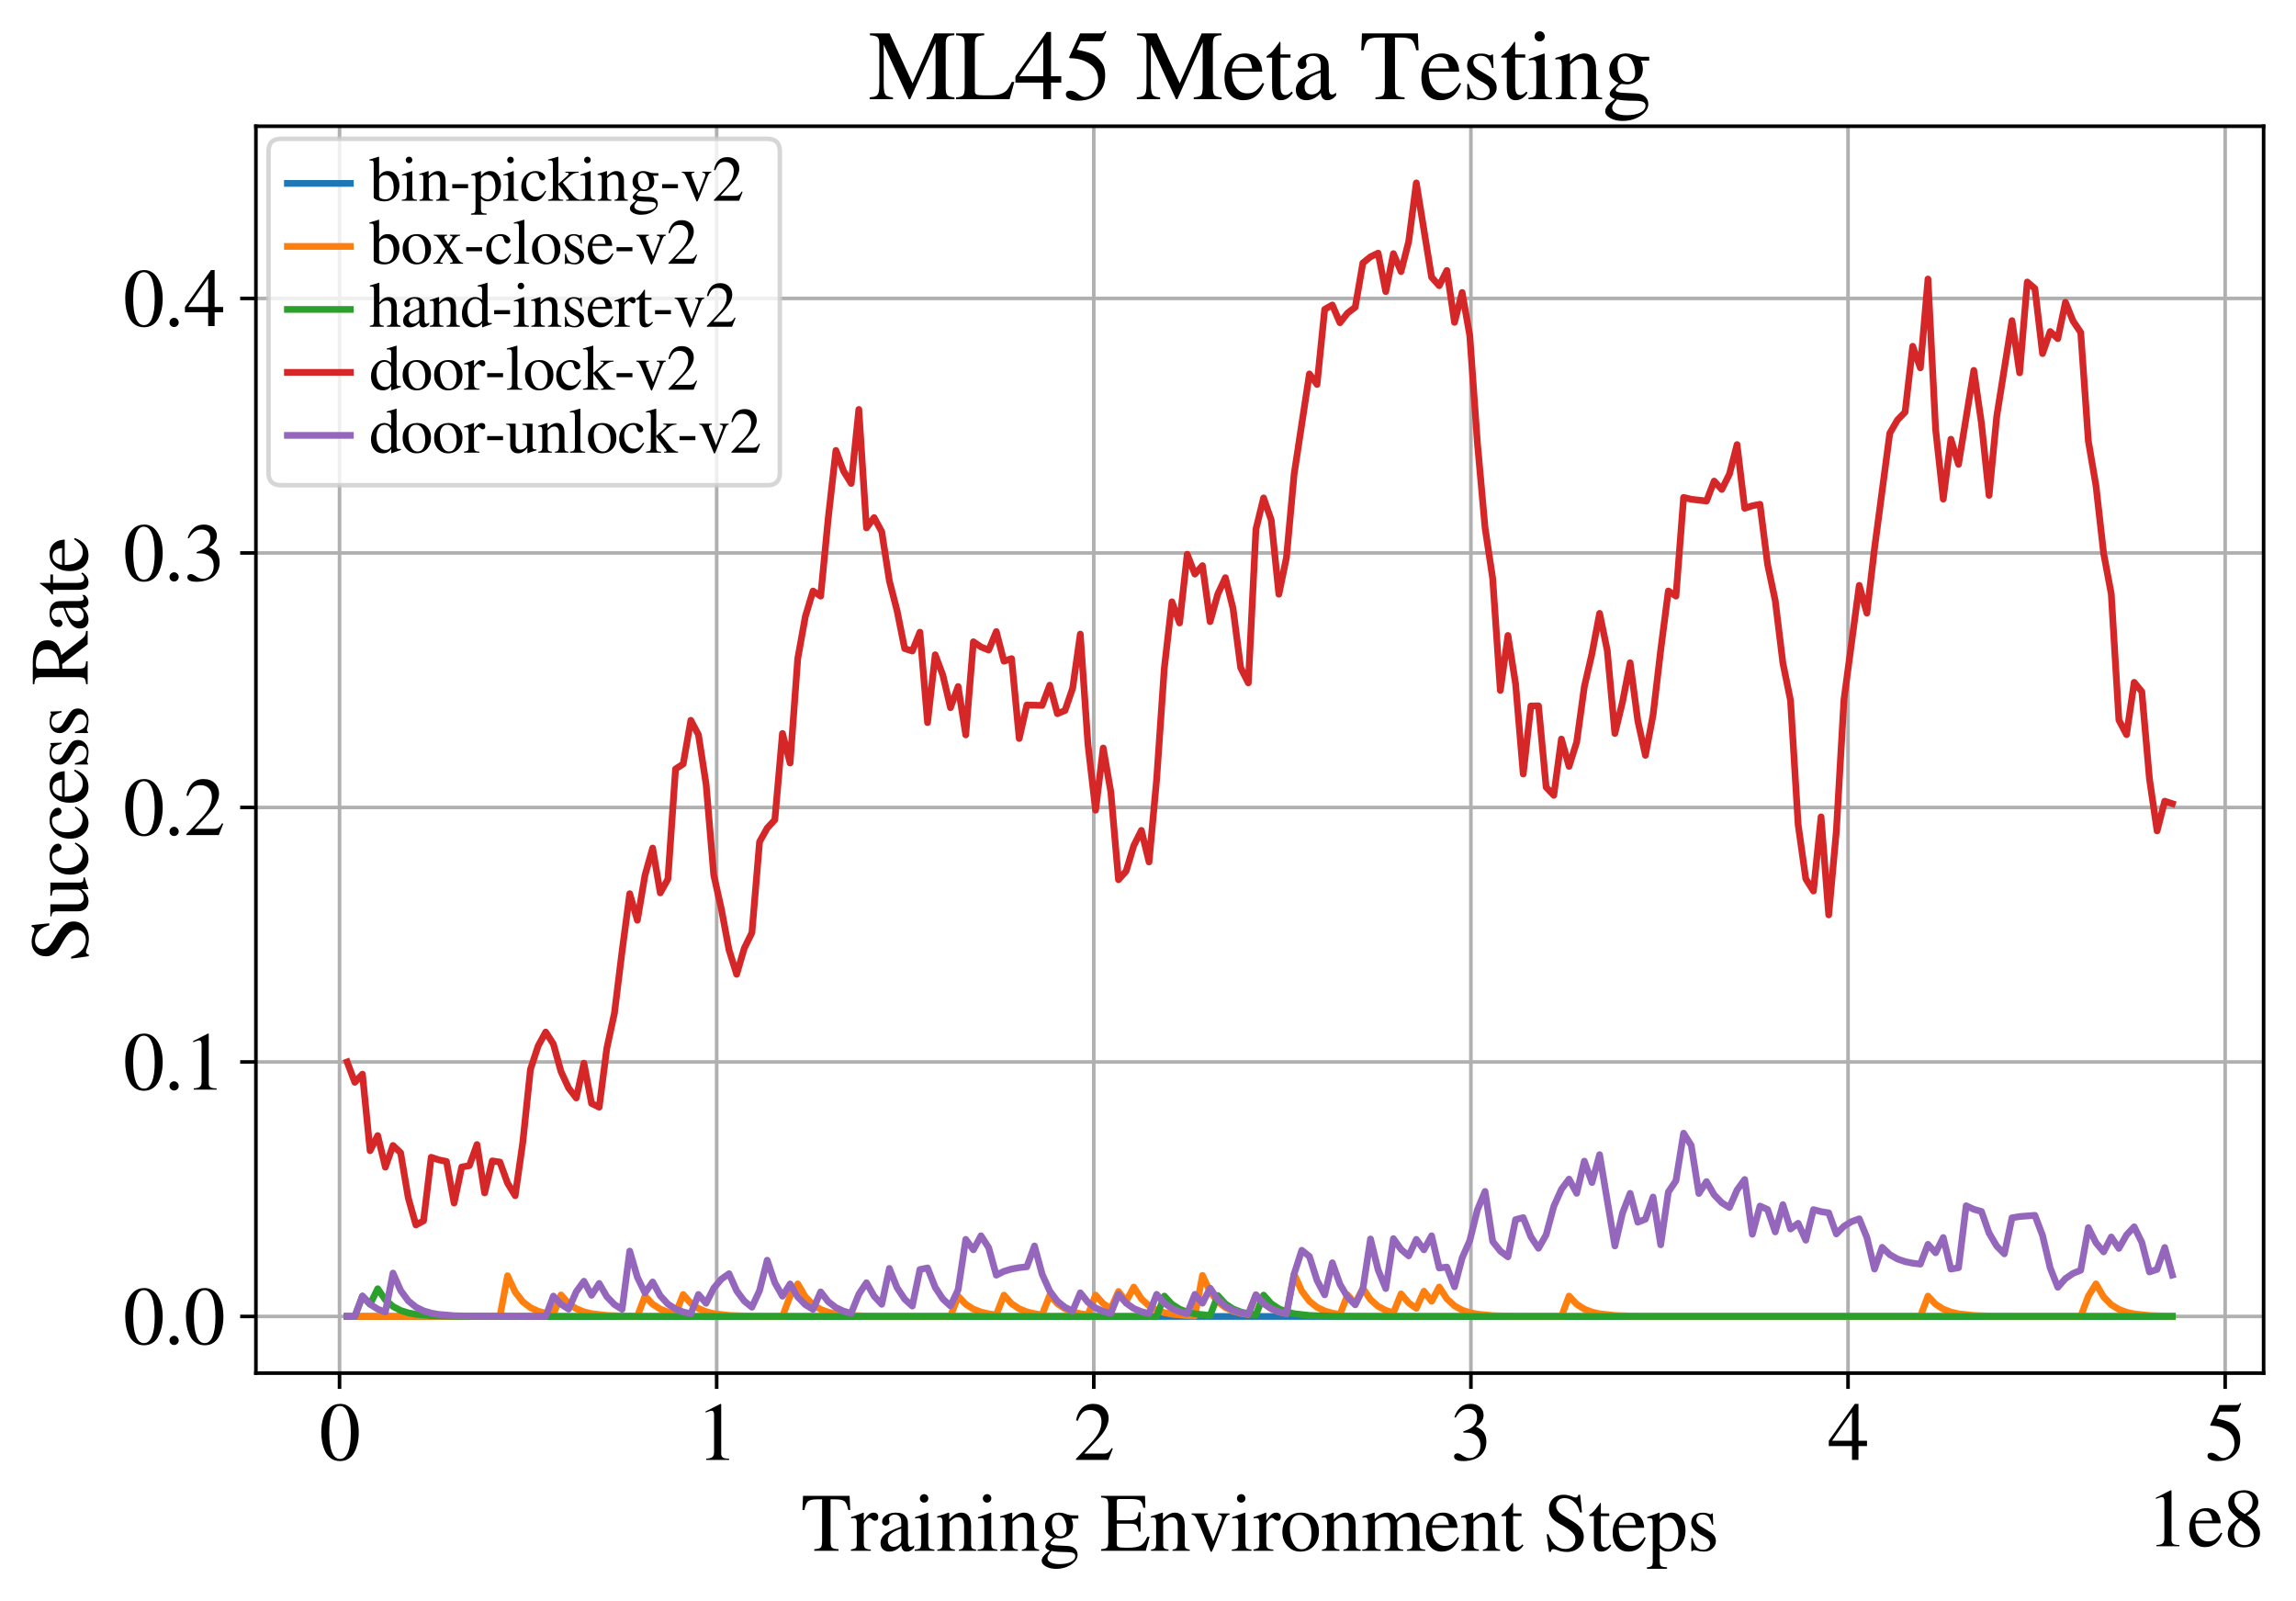 <?xml version="1.0" encoding="utf-8" standalone="no"?>
<!DOCTYPE svg PUBLIC "-//W3C//DTD SVG 1.1//EN"
  "http://www.w3.org/Graphics/SVG/1.1/DTD/svg11.dtd">
<svg xmlns:xlink="http://www.w3.org/1999/xlink" width="510.5pt" height="355.877pt" viewBox="0 0 510.5 355.877" xmlns="http://www.w3.org/2000/svg" version="1.1">
 <defs>
  <style type="text/css">*{stroke-linejoin: round; stroke-linecap: butt}</style>
 </defs>
 <g id="figure_1">
  <g id="patch_1">
   <path d="M 0 355.877 
L 510.5 355.877 
L 510.5 0 
L 0 0 
z
" style="fill: #ffffff"/>
  </g>
  <g id="axes_1">
   <g id="patch_2">
    <path d="M 56.9 305.26 
L 503.3 305.26 
L 503.3 28.06 
L 56.9 28.06 
z
" style="fill: #ffffff"/>
   </g>
   <g id="matplotlib.axis_1">
    <g id="xtick_1">
     <g id="line2d_1">
      <path d="M 75.493 305.26 
L 75.493 28.06 
" clip-path="url(#p76be148cea)" style="fill: none; stroke: #b0b0b0; stroke-width: 0.8; stroke-linecap: square"/>
     </g>
     <g id="line2d_2">
      <defs>
       <path id="md1579b061f" d="M 0 0 
L 0 3.5 
" style="stroke: #000000; stroke-width: 0.8"/>
      </defs>
      <g>
       <use xlink:href="#md1579b061f" x="75.493" y="305.26" style="stroke: #000000; stroke-width: 0.8"/>
      </g>
     </g>
     <g id="text_1">
      <!-- 0 -->
      <g transform="translate(70.993 324.554)scale(0.18 -0.18)">
       <defs>
        <path id="STIXGeneral-Regular-30" d="M 3046 2112 
Q 3046 1683 2963 1302 
Q 2880 922 2717 602 
Q 2554 282 2266 96 
Q 1978 -90 1600 -90 
Q 1210 -90 915 108 
Q 621 307 461 640 
Q 301 973 227 1350 
Q 154 1728 154 2150 
Q 154 2746 301 3222 
Q 448 3699 790 4012 
Q 1133 4326 1626 4326 
Q 2253 4326 2649 3712 
Q 3046 3098 3046 2112 
z
M 2432 2080 
Q 2432 3091 2217 3625 
Q 2003 4160 1587 4160 
Q 1190 4160 979 3622 
Q 768 3085 768 2106 
Q 768 1120 979 598 
Q 1190 77 1600 77 
Q 2003 77 2217 598 
Q 2432 1120 2432 2080 
z
" transform="scale(0.016)"/>
       </defs>
       <use xlink:href="#STIXGeneral-Regular-30"/>
      </g>
     </g>
    </g>
    <g id="xtick_2">
     <g id="line2d_3">
      <path d="M 159.344 305.26 
L 159.344 28.06 
" clip-path="url(#p76be148cea)" style="fill: none; stroke: #b0b0b0; stroke-width: 0.8; stroke-linecap: square"/>
     </g>
     <g id="line2d_4">
      <g>
       <use xlink:href="#md1579b061f" x="159.344" y="305.26" style="stroke: #000000; stroke-width: 0.8"/>
      </g>
     </g>
     <g id="text_2">
      <!-- 1 -->
      <g transform="translate(154.844 324.554)scale(0.18 -0.18)">
       <defs>
        <path id="STIXGeneral-Regular-31" d="M 2522 0 
L 755 0 
L 755 96 
Q 1107 115 1235 227 
Q 1363 339 1363 608 
L 1363 3482 
Q 1363 3795 1171 3795 
Q 1082 3795 883 3718 
L 710 3654 
L 710 3744 
L 1856 4326 
L 1914 4307 
L 1914 486 
Q 1914 275 2042 185 
Q 2170 96 2522 96 
L 2522 0 
z
" transform="scale(0.016)"/>
       </defs>
       <use xlink:href="#STIXGeneral-Regular-31"/>
      </g>
     </g>
    </g>
    <g id="xtick_3">
     <g id="line2d_5">
      <path d="M 243.195 305.26 
L 243.195 28.06 
" clip-path="url(#p76be148cea)" style="fill: none; stroke: #b0b0b0; stroke-width: 0.8; stroke-linecap: square"/>
     </g>
     <g id="line2d_6">
      <g>
       <use xlink:href="#md1579b061f" x="243.195" y="305.26" style="stroke: #000000; stroke-width: 0.8"/>
      </g>
     </g>
     <g id="text_3">
      <!-- 2 -->
      <g transform="translate(238.695 324.554)scale(0.18 -0.18)">
       <defs>
        <path id="STIXGeneral-Regular-32" d="M 3034 877 
L 2688 0 
L 186 0 
L 186 77 
L 1325 1286 
Q 1773 1754 1965 2144 
Q 2157 2534 2157 2950 
Q 2157 3379 1920 3616 
Q 1683 3853 1267 3853 
Q 922 3853 720 3673 
Q 518 3494 326 3021 
L 192 3053 
Q 301 3648 630 3987 
Q 960 4326 1523 4326 
Q 2054 4326 2380 4006 
Q 2707 3686 2707 3200 
Q 2707 2477 1888 1613 
L 832 486 
L 2330 486 
Q 2541 486 2665 569 
Q 2790 653 2944 915 
L 3034 877 
z
" transform="scale(0.016)"/>
       </defs>
       <use xlink:href="#STIXGeneral-Regular-32"/>
      </g>
     </g>
    </g>
    <g id="xtick_4">
     <g id="line2d_7">
      <path d="M 327.046 305.26 
L 327.046 28.06 
" clip-path="url(#p76be148cea)" style="fill: none; stroke: #b0b0b0; stroke-width: 0.8; stroke-linecap: square"/>
     </g>
     <g id="line2d_8">
      <g>
       <use xlink:href="#md1579b061f" x="327.046" y="305.26" style="stroke: #000000; stroke-width: 0.8"/>
      </g>
     </g>
     <g id="text_4">
      <!-- 3 -->
      <g transform="translate(322.546 324.554)scale(0.18 -0.18)">
       <defs>
        <path id="STIXGeneral-Regular-33" d="M 390 3264 
L 288 3290 
Q 435 3770 748 4048 
Q 1062 4326 1542 4326 
Q 1990 4326 2265 4083 
Q 2541 3840 2541 3450 
Q 2541 2925 1946 2566 
Q 2298 2413 2477 2227 
Q 2758 1914 2758 1402 
Q 2758 890 2464 506 
Q 2246 211 1840 60 
Q 1434 -90 979 -90 
Q 262 -90 262 275 
Q 262 378 339 442 
Q 416 506 525 506 
Q 685 506 915 339 
Q 1197 141 1466 141 
Q 1818 141 2058 425 
Q 2298 710 2298 1120 
Q 2298 1856 1632 2048 
Q 1434 2112 979 2112 
L 979 2202 
Q 1338 2323 1517 2432 
Q 2035 2726 2035 3290 
Q 2035 3610 1852 3776 
Q 1670 3942 1344 3942 
Q 768 3942 390 3264 
z
" transform="scale(0.016)"/>
       </defs>
       <use xlink:href="#STIXGeneral-Regular-33"/>
      </g>
     </g>
    </g>
    <g id="xtick_5">
     <g id="line2d_9">
      <path d="M 410.897 305.26 
L 410.897 28.06 
" clip-path="url(#p76be148cea)" style="fill: none; stroke: #b0b0b0; stroke-width: 0.8; stroke-linecap: square"/>
     </g>
     <g id="line2d_10">
      <g>
       <use xlink:href="#md1579b061f" x="410.897" y="305.26" style="stroke: #000000; stroke-width: 0.8"/>
      </g>
     </g>
     <g id="text_5">
      <!-- 4 -->
      <g transform="translate(406.397 324.554)scale(0.18 -0.18)">
       <defs>
        <path id="STIXGeneral-Regular-34" d="M 3027 1069 
L 2368 1069 
L 2368 0 
L 1869 0 
L 1869 1069 
L 77 1069 
L 77 1478 
L 2086 4326 
L 2368 4326 
L 2368 1478 
L 3027 1478 
L 3027 1069 
z
M 1869 1478 
L 1869 3674 
L 333 1478 
L 1869 1478 
z
" transform="scale(0.016)"/>
       </defs>
       <use xlink:href="#STIXGeneral-Regular-34"/>
      </g>
     </g>
    </g>
    <g id="xtick_6">
     <g id="line2d_11">
      <path d="M 494.748 305.26 
L 494.748 28.06 
" clip-path="url(#p76be148cea)" style="fill: none; stroke: #b0b0b0; stroke-width: 0.8; stroke-linecap: square"/>
     </g>
     <g id="line2d_12">
      <g>
       <use xlink:href="#md1579b061f" x="494.748" y="305.26" style="stroke: #000000; stroke-width: 0.8"/>
      </g>
     </g>
     <g id="text_6">
      <!-- 5 -->
      <g transform="translate(490.248 324.554)scale(0.18 -0.18)">
       <defs>
        <path id="STIXGeneral-Regular-35" d="M 2803 4358 
L 2573 3814 
Q 2534 3731 2400 3731 
L 1158 3731 
L 902 3187 
Q 1606 3053 1920 2896 
Q 2234 2739 2502 2368 
Q 2726 2061 2726 1555 
Q 2726 1094 2576 780 
Q 2426 467 2099 224 
Q 1664 -90 1011 -90 
Q 646 -90 422 19 
Q 198 128 198 307 
Q 198 550 486 550 
Q 717 550 960 352 
Q 1210 147 1414 147 
Q 1747 147 2012 480 
Q 2278 813 2278 1229 
Q 2278 1843 1850 2189 
Q 1293 2637 486 2637 
Q 410 2637 410 2688 
L 416 2720 
L 1114 4237 
L 2438 4237 
Q 2547 4237 2608 4269 
Q 2669 4301 2746 4403 
L 2803 4358 
z
" transform="scale(0.016)"/>
       </defs>
       <use xlink:href="#STIXGeneral-Regular-35"/>
      </g>
     </g>
    </g>
    <g id="text_7">
     <!-- Training Environment Steps -->
     <g transform="translate(178.105 344.754)scale(0.18 -0.18)">
      <defs>
       <path id="STIXGeneral-Regular-54" d="M 3795 3149 
L 3642 3149 
Q 3539 3674 3353 3821 
Q 3168 3968 2656 3968 
L 2278 3968 
L 2278 710 
Q 2278 346 2387 243 
Q 2496 141 2893 122 
L 2893 0 
L 1024 0 
L 1024 122 
Q 1427 147 1526 256 
Q 1626 365 1626 787 
L 1626 3968 
L 1242 3968 
Q 723 3968 540 3817 
Q 358 3667 262 3149 
L 109 3149 
L 154 4237 
L 3750 4237 
L 3795 3149 
z
" transform="scale(0.016)"/>
       <path id="STIXGeneral-Regular-72" d="M 1024 2931 
L 1024 2342 
Q 1267 2688 1430 2816 
Q 1594 2944 1792 2944 
Q 1958 2944 2051 2854 
Q 2144 2765 2144 2605 
Q 2144 2470 2077 2393 
Q 2010 2317 1894 2317 
Q 1773 2317 1638 2445 
Q 1536 2541 1472 2541 
Q 1338 2541 1181 2355 
Q 1024 2170 1024 2016 
L 1024 576 
Q 1024 301 1133 205 
Q 1242 109 1568 96 
L 1568 0 
L 32 0 
L 32 96 
Q 339 154 412 224 
Q 486 294 486 538 
L 486 2138 
Q 486 2349 438 2435 
Q 390 2522 269 2522 
Q 166 2522 45 2496 
L 45 2598 
Q 448 2726 992 2944 
L 1024 2931 
z
" transform="scale(0.016)"/>
       <path id="STIXGeneral-Regular-61" d="M 2829 422 
L 2829 243 
Q 2586 -64 2253 -64 
Q 1888 -64 1843 403 
L 1837 403 
Q 1427 -64 909 -64 
Q 608 -64 422 112 
Q 237 288 237 602 
Q 237 1050 685 1350 
Q 992 1555 1837 1869 
L 1837 2214 
Q 1837 2502 1699 2646 
Q 1562 2790 1338 2790 
Q 1146 2790 1018 2697 
Q 890 2605 890 2477 
Q 890 2419 909 2348 
Q 928 2278 928 2208 
Q 928 2112 841 2029 
Q 755 1946 634 1946 
Q 525 1946 441 2029 
Q 358 2112 358 2240 
Q 358 2547 685 2752 
Q 986 2944 1421 2944 
Q 1939 2944 2176 2656 
Q 2291 2522 2323 2384 
Q 2355 2246 2355 1946 
L 2355 723 
Q 2355 301 2554 301 
Q 2682 301 2829 422 
z
M 1837 813 
L 1837 1715 
Q 1248 1510 1018 1293 
Q 800 1094 800 800 
Q 800 557 921 432 
Q 1043 307 1242 307 
Q 1453 307 1613 410 
Q 1747 506 1792 589 
Q 1837 672 1837 813 
z
" transform="scale(0.016)"/>
       <path id="STIXGeneral-Regular-69" d="M 1152 4045 
Q 1152 3904 1056 3811 
Q 960 3718 819 3718 
Q 685 3718 592 3811 
Q 499 3904 499 4045 
Q 499 4179 595 4275 
Q 691 4371 826 4371 
Q 966 4371 1059 4275 
Q 1152 4179 1152 4045 
z
M 1619 0 
L 102 0 
L 102 96 
Q 435 115 521 211 
Q 608 307 608 666 
L 608 2118 
Q 608 2342 563 2432 
Q 518 2522 397 2522 
Q 243 2522 128 2490 
L 128 2592 
L 1120 2944 
L 1146 2918 
L 1146 672 
Q 1146 314 1226 218 
Q 1306 122 1619 96 
L 1619 0 
z
" transform="scale(0.016)"/>
       <path id="STIXGeneral-Regular-6e" d="M 3104 0 
L 1773 0 
L 1779 96 
Q 2016 115 2096 233 
Q 2176 352 2176 672 
L 2176 1946 
Q 2176 2592 1709 2592 
Q 1549 2592 1408 2515 
Q 1267 2438 1050 2227 
L 1050 461 
Q 1050 269 1136 192 
Q 1222 115 1466 96 
L 1466 0 
L 115 0 
L 115 96 
Q 358 115 435 214 
Q 512 314 512 602 
L 512 2157 
Q 512 2394 467 2483 
Q 422 2573 288 2573 
Q 160 2573 102 2547 
L 102 2656 
Q 550 2784 979 2944 
L 1030 2925 
L 1030 2426 
L 1037 2426 
Q 1491 2944 1958 2944 
Q 2323 2944 2518 2688 
Q 2714 2432 2714 1958 
L 2714 544 
Q 2714 288 2790 205 
Q 2867 122 3104 96 
L 3104 0 
z
" transform="scale(0.016)"/>
       <path id="STIXGeneral-Regular-67" d="M 3008 2483 
L 2477 2483 
Q 2598 2208 2598 1946 
Q 2598 1453 2265 1203 
Q 1933 954 1600 954 
Q 1530 954 1357 973 
L 1235 986 
Q 1107 947 979 812 
Q 851 678 851 582 
Q 851 435 1350 410 
L 2176 371 
Q 2528 358 2739 172 
Q 2950 -13 2950 -314 
Q 2950 -685 2566 -986 
Q 2035 -1395 1286 -1395 
Q 826 -1395 502 -1212 
Q 179 -1030 179 -774 
Q 179 -595 320 -419 
Q 461 -243 806 6 
Q 602 102 534 172 
Q 467 243 467 346 
Q 467 531 762 787 
Q 909 915 1037 1043 
Q 717 1203 579 1401 
Q 442 1600 442 1901 
Q 442 2336 752 2640 
Q 1062 2944 1510 2944 
Q 1766 2944 2022 2848 
L 2163 2797 
Q 2349 2733 2515 2733 
L 3008 2733 
L 3008 2483 
z
M 973 2163 
L 973 2144 
Q 973 1683 1155 1398 
Q 1338 1114 1632 1114 
Q 1850 1114 1978 1270 
Q 2106 1427 2106 1690 
Q 2106 2112 1914 2464 
Q 1754 2765 1446 2765 
Q 1222 2765 1097 2605 
Q 973 2445 973 2163 
z
M 2771 -410 
Q 2771 -230 2595 -163 
Q 2419 -96 1978 -96 
Q 1344 -96 941 -13 
Q 749 -243 688 -348 
Q 627 -454 627 -563 
Q 627 -774 880 -902 
Q 1133 -1030 1555 -1030 
Q 2099 -1030 2435 -860 
Q 2771 -691 2771 -410 
z
" transform="scale(0.016)"/>
       <path id="STIXGeneral-Regular-20" transform="scale(0.016)"/>
       <path id="STIXGeneral-Regular-45" d="M 3821 1082 
L 3526 0 
L 77 0 
L 77 122 
Q 442 147 538 252 
Q 634 358 634 730 
L 634 3520 
Q 634 3878 534 3987 
Q 435 4096 77 4115 
L 77 4237 
L 3469 4237 
L 3494 3322 
L 3334 3322 
Q 3264 3750 3085 3872 
Q 2906 3994 2349 3994 
L 1510 3994 
Q 1370 3994 1328 3952 
Q 1286 3910 1286 3763 
L 1286 2355 
L 2253 2355 
Q 2656 2355 2787 2470 
Q 2918 2586 2976 2970 
L 3123 2970 
L 3123 1472 
L 2976 1472 
Q 2918 1875 2790 1984 
Q 2662 2093 2253 2093 
L 1286 2093 
L 1286 538 
Q 1286 346 1420 291 
Q 1555 237 1933 237 
L 2163 237 
Q 2848 237 3136 403 
Q 3424 570 3642 1082 
L 3821 1082 
z
" transform="scale(0.016)"/>
       <path id="STIXGeneral-Regular-76" d="M 3053 2880 
L 3053 2784 
Q 2906 2771 2835 2688 
Q 2765 2605 2637 2285 
L 1818 230 
Q 1690 -90 1638 -90 
Q 1587 -90 1523 77 
Q 1510 96 1497 141 
Q 1485 186 1472 211 
L 704 2048 
Q 499 2534 403 2652 
Q 307 2771 122 2784 
L 122 2880 
L 1376 2880 
L 1376 2784 
Q 1210 2771 1146 2732 
Q 1082 2694 1082 2611 
Q 1082 2509 1139 2368 
L 1792 730 
L 2426 2387 
Q 2464 2483 2464 2579 
Q 2464 2758 2163 2784 
L 2163 2880 
L 3053 2880 
z
" transform="scale(0.016)"/>
       <path id="STIXGeneral-Regular-6f" d="M 3008 1478 
Q 3008 806 2608 371 
Q 2208 -64 1568 -64 
Q 979 -64 582 368 
Q 186 800 186 1459 
Q 186 2125 582 2534 
Q 979 2944 1626 2944 
Q 2221 2944 2614 2537 
Q 3008 2131 3008 1478 
z
M 2432 1306 
Q 2432 2035 2112 2445 
Q 1856 2765 1504 2765 
Q 1171 2765 966 2493 
Q 762 2221 762 1747 
Q 762 928 1101 435 
Q 1318 115 1677 115 
Q 2029 115 2230 432 
Q 2432 749 2432 1306 
z
" transform="scale(0.016)"/>
       <path id="STIXGeneral-Regular-6d" d="M 4960 0 
L 3565 0 
L 3565 96 
Q 3834 122 3907 208 
Q 3981 294 3981 576 
L 3981 1894 
Q 3981 2278 3869 2444 
Q 3757 2611 3488 2611 
Q 3264 2611 3107 2521 
Q 2950 2432 2803 2221 
L 2803 608 
Q 2803 301 2896 201 
Q 2989 102 3264 96 
L 3264 0 
L 1830 0 
L 1830 96 
Q 2112 115 2189 188 
Q 2266 262 2266 550 
L 2266 1901 
Q 2266 2611 1850 2611 
Q 1670 2611 1468 2531 
Q 1267 2451 1171 2336 
Q 1088 2240 1088 2227 
L 1088 448 
Q 1088 243 1177 176 
Q 1267 109 1523 96 
L 1523 0 
L 102 0 
L 102 96 
Q 371 102 460 195 
Q 550 288 550 563 
L 550 2150 
Q 550 2387 499 2480 
Q 448 2573 326 2573 
Q 230 2573 122 2547 
L 122 2656 
Q 557 2778 1011 2944 
L 1062 2925 
L 1062 2451 
L 1075 2451 
Q 1363 2752 1584 2848 
Q 1805 2944 2054 2944 
Q 2560 2944 2733 2406 
Q 3232 2944 3776 2944 
Q 4518 2944 4518 1792 
L 4518 493 
Q 4518 282 4582 202 
Q 4646 122 4794 109 
L 4960 96 
L 4960 0 
z
" transform="scale(0.016)"/>
       <path id="STIXGeneral-Regular-65" d="M 2611 1050 
L 2714 1005 
Q 2330 -64 1376 -64 
Q 813 -64 486 329 
Q 160 723 160 1389 
Q 160 2074 525 2509 
Q 890 2944 1485 2944 
Q 2061 2944 2374 2502 
Q 2560 2246 2592 1773 
L 621 1773 
Q 646 1370 700 1158 
Q 755 947 915 730 
Q 1184 378 1626 378 
Q 1939 378 2153 531 
Q 2368 685 2611 1050 
z
M 634 1978 
L 1939 1978 
Q 1882 2381 1750 2547 
Q 1619 2714 1312 2714 
Q 1043 2714 864 2525 
Q 685 2336 634 1978 
z
" transform="scale(0.016)"/>
       <path id="STIXGeneral-Regular-74" d="M 1702 493 
L 1786 422 
Q 1478 -64 1011 -64 
Q 448 -64 448 749 
L 448 2675 
L 109 2675 
Q 83 2694 83 2720 
Q 83 2771 192 2842 
Q 435 2982 813 3526 
Q 826 3546 874 3606 
Q 922 3667 941 3706 
Q 986 3706 986 3622 
L 986 2880 
L 1632 2880 
L 1632 2675 
L 986 2675 
L 986 845 
Q 986 538 1062 403 
Q 1139 269 1318 269 
Q 1510 269 1702 493 
z
" transform="scale(0.016)"/>
       <path id="STIXGeneral-Regular-53" d="M 3002 2963 
L 2842 2963 
Q 2733 3360 2579 3565 
Q 2189 4064 1651 4064 
Q 1357 4064 1181 3894 
Q 1005 3725 1005 3456 
Q 1005 3328 1069 3206 
Q 1133 3085 1206 2998 
Q 1280 2912 1465 2784 
Q 1651 2656 1766 2589 
Q 1882 2522 2150 2362 
Q 2669 2061 2905 1763 
Q 3142 1466 3142 1107 
Q 3142 576 2771 243 
Q 2400 -90 1837 -90 
Q 1421 -90 1082 58 
Q 915 128 781 128 
Q 704 128 653 70 
Q 602 13 602 -83 
L 461 -83 
L 275 1274 
L 416 1274 
Q 845 141 1734 141 
Q 2074 141 2285 342 
Q 2496 544 2496 858 
Q 2496 1158 2310 1363 
Q 2003 1696 1235 2106 
Q 454 2522 454 3206 
Q 454 3718 768 4022 
Q 1082 4326 1568 4326 
Q 1907 4326 2240 4186 
Q 2413 4109 2522 4109 
Q 2688 4109 2726 4326 
L 2861 4326 
L 3002 2963 
z
" transform="scale(0.016)"/>
       <path id="STIXGeneral-Regular-70" d="M 1018 2931 
L 1018 2438 
Q 1421 2944 1939 2944 
Q 2406 2944 2707 2560 
Q 3008 2176 3008 1581 
Q 3008 883 2621 409 
Q 2234 -64 1664 -64 
Q 1466 -64 1328 -6 
Q 1190 51 1018 211 
L 1018 -794 
Q 1018 -1094 1120 -1180 
Q 1222 -1267 1581 -1274 
L 1581 -1389 
L 32 -1389 
L 32 -1280 
Q 314 -1254 397 -1171 
Q 480 -1088 480 -838 
L 480 2157 
Q 480 2381 429 2451 
Q 378 2522 218 2522 
Q 115 2522 58 2515 
L 58 2618 
Q 506 2752 979 2944 
L 1018 2931 
z
M 1018 2138 
L 1018 563 
Q 1018 422 1238 281 
Q 1459 141 1683 141 
Q 2029 141 2243 467 
Q 2458 794 2458 1325 
Q 2458 1888 2243 2224 
Q 2029 2560 1670 2560 
Q 1446 2560 1232 2419 
Q 1018 2278 1018 2138 
z
" transform="scale(0.016)"/>
       <path id="STIXGeneral-Regular-73" d="M 998 1926 
L 1664 1523 
Q 1984 1331 2105 1164 
Q 2227 998 2227 736 
Q 2227 416 1961 176 
Q 1696 -64 1331 -64 
Q 1030 -64 864 -6 
Q 691 51 570 51 
Q 461 51 416 -26 
L 333 -26 
L 333 979 
L 435 979 
Q 538 512 730 294 
Q 922 77 1248 77 
Q 1485 77 1632 211 
Q 1779 346 1779 550 
Q 1779 845 1440 1030 
L 1094 1222 
Q 326 1651 326 2150 
Q 326 2522 566 2730 
Q 806 2938 1210 2938 
Q 1491 2938 1638 2867 
Q 1754 2816 1818 2816 
Q 1862 2816 1920 2880 
L 1990 2880 
L 2022 2010 
L 1926 2010 
Q 1818 2445 1654 2621 
Q 1491 2797 1203 2797 
Q 986 2797 854 2688 
Q 723 2579 723 2362 
Q 723 2253 796 2128 
Q 870 2003 998 1926 
z
" transform="scale(0.016)"/>
      </defs>
      <use xlink:href="#STIXGeneral-Regular-54"/>
      <use xlink:href="#STIXGeneral-Regular-72" x="61.1"/>
      <use xlink:href="#STIXGeneral-Regular-61" x="94.4"/>
      <use xlink:href="#STIXGeneral-Regular-69" x="138.8"/>
      <use xlink:href="#STIXGeneral-Regular-6e" x="166.6"/>
      <use xlink:href="#STIXGeneral-Regular-69" x="216.6"/>
      <use xlink:href="#STIXGeneral-Regular-6e" x="244.4"/>
      <use xlink:href="#STIXGeneral-Regular-67" x="294.4"/>
      <use xlink:href="#STIXGeneral-Regular-20" x="344.4"/>
      <use xlink:href="#STIXGeneral-Regular-45" x="369.4"/>
      <use xlink:href="#STIXGeneral-Regular-6e" x="430.5"/>
      <use xlink:href="#STIXGeneral-Regular-76" x="480.5"/>
      <use xlink:href="#STIXGeneral-Regular-69" x="530.5"/>
      <use xlink:href="#STIXGeneral-Regular-72" x="558.3"/>
      <use xlink:href="#STIXGeneral-Regular-6f" x="591.6"/>
      <use xlink:href="#STIXGeneral-Regular-6e" x="641.6"/>
      <use xlink:href="#STIXGeneral-Regular-6d" x="691.6"/>
      <use xlink:href="#STIXGeneral-Regular-65" x="769.4"/>
      <use xlink:href="#STIXGeneral-Regular-6e" x="813.8"/>
      <use xlink:href="#STIXGeneral-Regular-74" x="863.8"/>
      <use xlink:href="#STIXGeneral-Regular-20" x="891.6"/>
      <use xlink:href="#STIXGeneral-Regular-53" x="916.6"/>
      <use xlink:href="#STIXGeneral-Regular-74" x="972.2"/>
      <use xlink:href="#STIXGeneral-Regular-65" x="1000"/>
      <use xlink:href="#STIXGeneral-Regular-70" x="1044.4"/>
      <use xlink:href="#STIXGeneral-Regular-73" x="1094.4"/>
     </g>
    </g>
    <g id="text_8">
     <!-- 1e8 -->
     <g transform="translate(477.307 343.754)scale(0.18 -0.18)">
      <defs>
       <path id="STIXGeneral-Regular-38" d="M 2848 992 
Q 2848 499 2505 204 
Q 2163 -90 1587 -90 
Q 1050 -90 704 204 
Q 358 499 358 954 
Q 358 1293 524 1533 
Q 691 1773 1190 2125 
Q 710 2522 553 2765 
Q 397 3008 397 3328 
Q 397 3782 745 4054 
Q 1094 4326 1638 4326 
Q 2106 4326 2410 4060 
Q 2714 3795 2714 3411 
Q 2714 3059 2531 2848 
Q 2349 2637 1856 2374 
Q 2432 1990 2640 1689 
Q 2848 1389 2848 992 
z
M 2272 3411 
Q 2272 3744 2086 3945 
Q 1901 4147 1574 4147 
Q 1248 4147 1059 3977 
Q 870 3808 870 3513 
Q 870 3219 1059 2979 
Q 1248 2739 1670 2490 
Q 1997 2682 2134 2896 
Q 2272 3110 2272 3411 
z
M 1734 1741 
L 1357 1997 
Q 1075 1766 960 1545 
Q 845 1325 845 1011 
Q 845 576 1065 333 
Q 1286 90 1658 90 
Q 1971 90 2166 285 
Q 2362 480 2362 794 
Q 2362 1082 2214 1299 
Q 2067 1517 1734 1741 
z
" transform="scale(0.016)"/>
      </defs>
      <use xlink:href="#STIXGeneral-Regular-31"/>
      <use xlink:href="#STIXGeneral-Regular-65" x="50"/>
      <use xlink:href="#STIXGeneral-Regular-38" x="94.4"/>
     </g>
    </g>
   </g>
   <g id="matplotlib.axis_2">
    <g id="ytick_1">
     <g id="line2d_13">
      <path d="M 56.9 292.66 
L 503.3 292.66 
" clip-path="url(#p76be148cea)" style="fill: none; stroke: #b0b0b0; stroke-width: 0.8; stroke-linecap: square"/>
     </g>
     <g id="line2d_14">
      <defs>
       <path id="m41ea87a61d" d="M 0 0 
L -3.5 0 
" style="stroke: #000000; stroke-width: 0.8"/>
      </defs>
      <g>
       <use xlink:href="#m41ea87a61d" x="56.9" y="292.66" style="stroke: #000000; stroke-width: 0.8"/>
      </g>
     </g>
     <g id="text_9">
      <!-- 0.0 -->
      <g transform="translate(27.4 298.807)scale(0.18 -0.18)">
       <defs>
        <path id="STIXGeneral-Regular-2e" d="M 1158 275 
Q 1158 134 1052 32 
Q 947 -70 800 -70 
Q 653 -70 550 32 
Q 448 134 448 281 
Q 448 429 553 534 
Q 659 640 806 640 
Q 947 640 1052 531 
Q 1158 422 1158 275 
z
" transform="scale(0.016)"/>
       </defs>
       <use xlink:href="#STIXGeneral-Regular-30"/>
       <use xlink:href="#STIXGeneral-Regular-2e" x="50"/>
       <use xlink:href="#STIXGeneral-Regular-30" x="75"/>
      </g>
     </g>
    </g>
    <g id="ytick_2">
     <g id="line2d_15">
      <path d="M 56.9 236.082 
L 503.3 236.082 
" clip-path="url(#p76be148cea)" style="fill: none; stroke: #b0b0b0; stroke-width: 0.8; stroke-linecap: square"/>
     </g>
     <g id="line2d_16">
      <g>
       <use xlink:href="#m41ea87a61d" x="56.9" y="236.082" style="stroke: #000000; stroke-width: 0.8"/>
      </g>
     </g>
     <g id="text_10">
      <!-- 0.1 -->
      <g transform="translate(27.4 242.229)scale(0.18 -0.18)">
       <use xlink:href="#STIXGeneral-Regular-30"/>
       <use xlink:href="#STIXGeneral-Regular-2e" x="50"/>
       <use xlink:href="#STIXGeneral-Regular-31" x="75"/>
      </g>
     </g>
    </g>
    <g id="ytick_3">
     <g id="line2d_17">
      <path d="M 56.9 179.505 
L 503.3 179.505 
" clip-path="url(#p76be148cea)" style="fill: none; stroke: #b0b0b0; stroke-width: 0.8; stroke-linecap: square"/>
     </g>
     <g id="line2d_18">
      <g>
       <use xlink:href="#m41ea87a61d" x="56.9" y="179.505" style="stroke: #000000; stroke-width: 0.8"/>
      </g>
     </g>
     <g id="text_11">
      <!-- 0.2 -->
      <g transform="translate(27.4 185.651)scale(0.18 -0.18)">
       <use xlink:href="#STIXGeneral-Regular-30"/>
       <use xlink:href="#STIXGeneral-Regular-2e" x="50"/>
       <use xlink:href="#STIXGeneral-Regular-32" x="75"/>
      </g>
     </g>
    </g>
    <g id="ytick_4">
     <g id="line2d_19">
      <path d="M 56.9 122.927 
L 503.3 122.927 
" clip-path="url(#p76be148cea)" style="fill: none; stroke: #b0b0b0; stroke-width: 0.8; stroke-linecap: square"/>
     </g>
     <g id="line2d_20">
      <g>
       <use xlink:href="#m41ea87a61d" x="56.9" y="122.927" style="stroke: #000000; stroke-width: 0.8"/>
      </g>
     </g>
     <g id="text_12">
      <!-- 0.3 -->
      <g transform="translate(27.4 129.074)scale(0.18 -0.18)">
       <use xlink:href="#STIXGeneral-Regular-30"/>
       <use xlink:href="#STIXGeneral-Regular-2e" x="50"/>
       <use xlink:href="#STIXGeneral-Regular-33" x="75"/>
      </g>
     </g>
    </g>
    <g id="ytick_5">
     <g id="line2d_21">
      <path d="M 56.9 66.349 
L 503.3 66.349 
" clip-path="url(#p76be148cea)" style="fill: none; stroke: #b0b0b0; stroke-width: 0.8; stroke-linecap: square"/>
     </g>
     <g id="line2d_22">
      <g>
       <use xlink:href="#m41ea87a61d" x="56.9" y="66.349" style="stroke: #000000; stroke-width: 0.8"/>
      </g>
     </g>
     <g id="text_13">
      <!-- 0.4 -->
      <g transform="translate(27.4 72.496)scale(0.18 -0.18)">
       <use xlink:href="#STIXGeneral-Regular-30"/>
       <use xlink:href="#STIXGeneral-Regular-2e" x="50"/>
       <use xlink:href="#STIXGeneral-Regular-34" x="75"/>
      </g>
     </g>
    </g>
    <g id="text_14">
     <!-- Success Rate -->
     <g transform="translate(19.493 213.905)rotate(-90)scale(0.18 -0.18)">
      <defs>
       <path id="STIXGeneral-Regular-75" d="M 3072 320 
L 3072 230 
Q 2573 96 2195 -58 
L 2163 -38 
L 2163 486 
L 2150 486 
Q 1747 -64 1235 -64 
Q 870 -64 662 160 
Q 454 384 454 755 
L 454 2362 
Q 454 2598 371 2688 
Q 288 2778 58 2790 
L 58 2880 
L 992 2880 
L 992 813 
Q 992 595 1123 451 
Q 1254 307 1446 307 
Q 1760 307 1984 506 
Q 2067 582 2099 649 
Q 2131 717 2131 877 
L 2131 2355 
Q 2131 2605 2041 2678 
Q 1952 2752 1658 2771 
L 1658 2880 
L 2669 2880 
L 2669 685 
Q 2669 461 2742 390 
Q 2816 320 3034 320 
L 3072 320 
z
" transform="scale(0.016)"/>
       <path id="STIXGeneral-Regular-63" d="M 2547 998 
L 2637 941 
Q 2362 403 2112 205 
Q 1786 -64 1376 -64 
Q 845 -64 502 336 
Q 160 736 160 1357 
Q 160 2170 698 2618 
Q 1094 2944 1562 2944 
Q 1965 2944 2256 2749 
Q 2547 2554 2547 2285 
Q 2547 2176 2457 2096 
Q 2368 2016 2246 2016 
Q 2022 2016 1939 2310 
L 1901 2451 
Q 1850 2630 1773 2694 
Q 1696 2758 1523 2758 
Q 1133 2758 893 2451 
Q 653 2144 653 1645 
Q 653 1094 928 745 
Q 1203 397 1645 397 
Q 1920 397 2118 528 
Q 2317 659 2547 998 
z
" transform="scale(0.016)"/>
       <path id="STIXGeneral-Regular-52" d="M 4224 0 
L 3187 0 
L 1664 1971 
L 1306 1958 
L 1306 717 
Q 1306 352 1405 249 
Q 1504 147 1875 122 
L 1875 0 
L 109 0 
L 109 122 
Q 474 154 563 262 
Q 653 371 653 794 
L 653 3526 
Q 653 3885 563 3987 
Q 474 4090 109 4115 
L 109 4237 
L 1850 4237 
Q 2726 4237 3187 3859 
Q 3501 3603 3501 3091 
Q 3501 2221 2342 2042 
L 3622 422 
Q 3757 256 3878 198 
Q 4000 141 4224 122 
L 4224 0 
z
M 1306 3731 
L 1306 2195 
Q 1766 2202 1990 2246 
Q 2214 2291 2438 2413 
Q 2803 2618 2803 3142 
Q 2803 4000 1632 4000 
Q 1459 4000 1382 3945 
Q 1306 3891 1306 3731 
z
" transform="scale(0.016)"/>
      </defs>
      <use xlink:href="#STIXGeneral-Regular-53"/>
      <use xlink:href="#STIXGeneral-Regular-75" x="55.6"/>
      <use xlink:href="#STIXGeneral-Regular-63" x="105.6"/>
      <use xlink:href="#STIXGeneral-Regular-63" x="150"/>
      <use xlink:href="#STIXGeneral-Regular-65" x="194.4"/>
      <use xlink:href="#STIXGeneral-Regular-73" x="238.8"/>
      <use xlink:href="#STIXGeneral-Regular-73" x="277.7"/>
      <use xlink:href="#STIXGeneral-Regular-20" x="316.6"/>
      <use xlink:href="#STIXGeneral-Regular-52" x="341.6"/>
      <use xlink:href="#STIXGeneral-Regular-61" x="408.3"/>
      <use xlink:href="#STIXGeneral-Regular-74" x="452.7"/>
      <use xlink:href="#STIXGeneral-Regular-65" x="480.5"/>
     </g>
    </g>
   </g>
   <g id="line2d_23">
    <path d="M 77.191 292.66 
L 483.009 292.66 
L 483.009 292.66 
" clip-path="url(#p76be148cea)" style="fill: none; stroke: #1f77b4; stroke-width: 1.5; stroke-linecap: square"/>
   </g>
   <g id="line2d_24">
    <path d="M 77.191 292.66 
L 111.151 292.66 
L 112.849 283.608 
L 114.547 287.229 
L 116.245 289.401 
L 117.943 290.705 
L 119.641 291.487 
L 121.338 291.956 
L 123.036 292.238 
L 124.734 287.88 
L 126.432 289.792 
L 128.13 290.939 
L 129.828 291.628 
L 131.526 292.041 
L 134.922 292.437 
L 140.016 292.612 
L 141.714 292.631 
L 143.412 288.117 
L 145.11 289.934 
L 146.808 291.024 
L 148.506 291.679 
L 150.204 292.071 
L 151.902 287.781 
L 153.6 289.732 
L 155.298 290.903 
L 156.996 291.606 
L 158.694 292.028 
L 162.09 292.432 
L 167.184 292.611 
L 173.976 292.654 
L 175.674 288.13 
L 177.372 285.416 
L 179.07 288.314 
L 180.768 290.052 
L 182.466 291.095 
L 184.164 291.721 
L 185.862 292.097 
L 189.258 292.457 
L 194.352 292.616 
L 207.936 292.659 
L 211.332 292.66 
L 213.03 288.134 
L 214.728 289.944 
L 216.426 291.031 
L 218.124 291.682 
L 219.822 292.074 
L 221.52 292.308 
L 223.218 287.923 
L 224.916 289.818 
L 226.614 290.955 
L 228.311 291.637 
L 230.009 292.046 
L 231.707 292.292 
L 233.405 287.913 
L 235.103 289.812 
L 236.801 290.951 
L 238.499 291.635 
L 240.197 292.045 
L 241.895 292.291 
L 243.593 287.912 
L 245.291 289.812 
L 246.989 290.951 
L 248.687 287.108 
L 250.385 289.329 
L 252.083 286.135 
L 253.781 288.745 
L 255.479 290.311 
L 257.177 291.251 
L 258.875 291.815 
L 260.573 292.153 
L 263.969 292.477 
L 265.667 292.551 
L 267.365 283.542 
L 269.063 287.189 
L 270.761 289.378 
L 272.459 290.691 
L 274.157 291.478 
L 275.855 291.951 
L 277.553 292.235 
L 279.251 287.879 
L 280.949 289.791 
L 282.647 290.939 
L 284.345 291.627 
L 286.043 292.04 
L 287.741 283.236 
L 289.439 287.006 
L 291.137 289.267 
L 292.835 290.624 
L 294.533 291.439 
L 296.231 291.927 
L 297.929 292.22 
L 299.627 287.87 
L 301.325 289.786 
L 303.023 286.409 
L 304.721 288.91 
L 306.419 290.41 
L 308.117 291.31 
L 309.815 291.85 
L 311.513 287.648 
L 313.211 289.653 
L 314.909 290.856 
L 316.607 287.051 
L 318.305 289.295 
L 320.003 286.115 
L 321.701 288.733 
L 323.399 290.304 
L 325.097 291.246 
L 326.795 291.812 
L 328.493 292.151 
L 331.889 292.477 
L 336.982 292.621 
L 347.17 292.658 
L 348.868 288.133 
L 350.566 289.944 
L 352.264 291.03 
L 353.962 291.682 
L 355.66 292.073 
L 359.056 292.449 
L 364.15 292.615 
L 377.734 292.659 
L 426.976 292.66 
L 428.674 288.134 
L 430.372 289.944 
L 432.07 291.031 
L 433.768 291.682 
L 435.466 292.074 
L 438.862 292.449 
L 443.955 292.615 
L 457.539 292.659 
L 462.633 292.66 
L 464.331 288.134 
L 466.029 285.418 
L 467.727 288.315 
L 469.425 290.053 
L 471.123 291.096 
L 472.821 291.722 
L 474.519 292.097 
L 477.915 292.457 
L 483.009 292.616 
L 483.009 292.616 
" clip-path="url(#p76be148cea)" style="fill: none; stroke: #ff7f0e; stroke-width: 1.5; stroke-linecap: square"/>
   </g>
   <g id="line2d_25">
    <path d="M 77.191 292.66 
L 78.889 292.66 
L 80.587 288.134 
L 82.285 289.944 
L 83.983 286.504 
L 85.681 288.967 
L 87.379 290.444 
L 89.077 291.331 
L 90.775 291.862 
L 92.473 292.181 
L 95.869 292.488 
L 100.963 292.623 
L 116.245 292.66 
L 257.177 292.66 
L 258.875 288.134 
L 260.573 289.944 
L 262.271 291.031 
L 263.969 291.682 
L 265.667 292.074 
L 269.063 292.449 
L 270.761 288.007 
L 272.459 289.868 
L 274.157 290.985 
L 275.855 291.655 
L 277.553 292.057 
L 279.251 292.298 
L 280.949 287.917 
L 282.647 289.814 
L 284.345 290.953 
L 286.043 291.636 
L 287.741 292.045 
L 291.137 292.439 
L 296.231 292.612 
L 309.815 292.659 
L 483.009 292.66 
L 483.009 292.66 
" clip-path="url(#p76be148cea)" style="fill: none; stroke: #2ca02c; stroke-width: 1.5; stroke-linecap: square"/>
   </g>
   <g id="line2d_26">
    <path d="M 77.191 236.082 
L 78.889 240.609 
L 80.587 238.798 
L 82.285 255.817 
L 83.983 252.449 
L 85.681 259.481 
L 87.379 254.648 
L 89.077 256.274 
L 90.775 266.302 
L 92.473 272.319 
L 94.171 271.403 
L 95.869 257.275 
L 97.567 257.85 
L 99.265 258.196 
L 100.963 267.455 
L 102.661 259.432 
L 104.359 259.145 
L 106.057 254.446 
L 107.755 265.205 
L 109.453 258.082 
L 111.151 258.335 
L 112.849 263.013 
L 114.547 265.819 
L 116.245 253.924 
L 117.943 237.735 
L 119.641 232.548 
L 121.338 229.435 
L 123.036 232.094 
L 124.734 238.216 
L 126.432 241.889 
L 128.13 244.092 
L 129.828 236.362 
L 131.526 245.303 
L 133.224 246.141 
L 134.922 233.065 
L 136.62 225.219 
L 138.318 211.46 
L 140.016 198.678 
L 141.714 204.587 
L 143.412 194.554 
L 145.11 188.534 
L 146.808 198.501 
L 148.506 195.429 
L 150.204 170.954 
L 151.902 169.848 
L 153.6 160.132 
L 155.298 163.355 
L 156.996 174.341 
L 158.694 194.511 
L 160.392 202.087 
L 162.09 211.159 
L 163.788 216.602 
L 165.486 210.816 
L 167.184 207.344 
L 168.882 187.156 
L 170.58 184.095 
L 172.278 182.259 
L 173.976 163.052 
L 175.674 169.633 
L 177.372 146.424 
L 179.07 137.025 
L 180.768 131.386 
L 182.466 132.529 
L 184.164 115.109 
L 185.862 100.131 
L 187.56 104.723 
L 189.258 107.479 
L 190.956 91.027 
L 192.654 117.365 
L 194.352 115.064 
L 196.05 118.209 
L 197.748 129.149 
L 199.446 135.712 
L 201.144 144.177 
L 202.842 144.729 
L 204.54 140.535 
L 206.238 160.649 
L 207.936 145.56 
L 209.634 150.085 
L 211.332 157.327 
L 213.03 152.619 
L 214.728 163.373 
L 216.426 142.669 
L 218.124 143.824 
L 219.822 144.518 
L 221.52 140.408 
L 223.218 146.994 
L 224.916 146.42 
L 226.614 164.18 
L 228.311 156.731 
L 231.707 156.822 
L 233.405 152.317 
L 235.103 158.666 
L 236.801 157.949 
L 238.499 152.992 
L 240.197 140.966 
L 241.895 165.434 
L 243.593 180.115 
L 245.291 166.292 
L 246.989 176.103 
L 248.687 195.569 
L 250.385 193.669 
L 252.083 188.003 
L 253.781 184.604 
L 255.479 191.617 
L 257.177 173.193 
L 258.875 148.56 
L 260.573 133.781 
L 262.271 138.492 
L 263.969 123.213 
L 265.667 127.625 
L 267.365 125.746 
L 269.063 138.197 
L 270.761 132.089 
L 272.459 128.424 
L 274.157 135.278 
L 275.855 148.442 
L 277.553 151.815 
L 279.251 117.628 
L 280.949 110.695 
L 282.647 115.588 
L 284.345 132.102 
L 286.043 123.906 
L 287.741 105.409 
L 291.137 83.127 
L 292.835 85.468 
L 294.533 68.768 
L 296.231 67.8 
L 297.929 71.746 
L 299.627 69.587 
L 301.325 68.292 
L 303.023 58.462 
L 304.721 57.091 
L 306.419 56.268 
L 308.117 64.827 
L 309.815 56.383 
L 311.513 60.37 
L 313.211 53.709 
L 314.909 40.66 
L 318.305 61.627 
L 320.003 63.516 
L 321.701 60.123 
L 323.399 71.666 
L 325.097 65.013 
L 326.795 74.6 
L 328.493 98.457 
L 330.191 117.297 
L 331.889 128.602 
L 333.586 153.489 
L 335.284 141.264 
L 336.982 152.034 
L 338.68 172.075 
L 340.378 156.942 
L 342.076 156.914 
L 343.774 175.003 
L 345.472 176.804 
L 347.17 164.305 
L 348.868 170.385 
L 350.566 164.98 
L 352.264 152.685 
L 353.962 145.308 
L 355.66 136.356 
L 357.358 144.563 
L 359.056 163.066 
L 360.754 156.063 
L 362.452 147.335 
L 364.15 160.203 
L 365.848 167.923 
L 367.546 158.977 
L 369.244 144.557 
L 370.942 131.379 
L 372.64 132.524 
L 374.338 110.58 
L 376.036 110.993 
L 379.432 111.389 
L 381.13 106.951 
L 382.828 108.815 
L 384.526 105.408 
L 386.224 98.837 
L 387.922 112.999 
L 389.62 112.444 
L 391.318 112.111 
L 393.016 125.49 
L 394.714 133.517 
L 396.412 147.386 
L 398.11 155.707 
L 399.808 183.331 
L 401.506 195.379 
L 403.204 198.082 
L 404.902 181.598 
L 406.6 203.392 
L 408.298 184.785 
L 409.996 155.515 
L 413.392 130.132 
L 415.09 136.303 
L 416.788 121.9 
L 420.184 96.305 
L 421.882 93.375 
L 423.58 91.617 
L 425.278 76.984 
L 426.976 81.782 
L 428.674 62.03 
L 430.372 95.441 
L 432.07 110.962 
L 433.768 97.643 
L 435.466 103.23 
L 438.862 82.342 
L 440.559 94.05 
L 442.257 110.127 
L 443.955 92.616 
L 447.351 71.279 
L 449.049 82.886 
L 450.747 62.692 
L 452.445 64.155 
L 454.143 78.611 
L 455.841 73.706 
L 457.539 75.29 
L 459.237 67.187 
L 460.935 71.378 
L 462.633 73.893 
L 464.331 98.033 
L 466.029 107.99 
L 467.727 123.017 
L 469.425 132.034 
L 471.123 160.074 
L 472.821 163.32 
L 474.519 151.689 
L 476.217 153.763 
L 477.915 173.112 
L 479.613 184.722 
L 481.311 178.109 
L 483.009 178.667 
L 483.009 178.667 
" clip-path="url(#p76be148cea)" style="fill: none; stroke: #d62728; stroke-width: 1.5; stroke-linecap: square"/>
   </g>
   <g id="line2d_27">
    <path d="M 77.191 292.66 
L 78.889 292.66 
L 80.587 288.134 
L 82.285 289.944 
L 83.983 291.031 
L 85.681 291.682 
L 87.379 283.021 
L 89.077 286.877 
L 90.775 289.19 
L 92.473 290.578 
L 94.171 291.411 
L 95.869 291.911 
L 97.567 292.21 
L 100.963 292.498 
L 106.057 292.625 
L 121.338 292.66 
L 123.036 288.134 
L 124.734 289.944 
L 126.432 291.031 
L 128.13 287.156 
L 129.828 284.832 
L 131.526 287.963 
L 133.224 285.316 
L 134.922 288.253 
L 136.62 290.016 
L 138.318 291.074 
L 140.016 278.13 
L 141.714 283.942 
L 143.412 287.429 
L 145.11 284.995 
L 146.808 288.061 
L 148.506 289.901 
L 150.204 291.005 
L 151.902 291.667 
L 153.6 292.064 
L 155.298 287.776 
L 156.996 289.73 
L 158.694 286.376 
L 160.392 284.363 
L 162.09 283.156 
L 163.788 286.958 
L 165.486 289.239 
L 167.184 290.607 
L 168.882 286.902 
L 170.58 280.153 
L 172.278 285.156 
L 173.976 288.158 
L 175.674 285.432 
L 177.372 288.323 
L 179.07 290.058 
L 180.768 291.099 
L 182.466 287.197 
L 184.164 289.382 
L 185.862 290.693 
L 187.56 291.48 
L 189.258 291.952 
L 190.956 287.709 
L 192.654 285.163 
L 194.352 288.162 
L 196.05 289.961 
L 197.748 281.988 
L 199.446 286.257 
L 201.144 288.818 
L 202.842 290.355 
L 204.54 282.225 
L 206.238 281.873 
L 207.936 286.188 
L 209.634 288.777 
L 211.332 290.33 
L 213.03 286.736 
L 214.728 275.527 
L 216.426 277.854 
L 218.124 274.724 
L 219.822 277.372 
L 221.52 283.487 
L 223.218 282.63 
L 224.916 282.116 
L 226.614 281.807 
L 228.311 281.622 
L 230.009 276.985 
L 231.707 283.255 
L 233.405 287.017 
L 235.103 289.274 
L 236.801 290.629 
L 238.499 291.441 
L 240.197 287.403 
L 241.895 289.506 
L 243.593 290.767 
L 245.291 291.524 
L 246.989 291.979 
L 248.687 287.725 
L 250.385 289.699 
L 252.083 290.884 
L 253.781 291.594 
L 255.479 292.021 
L 257.177 287.75 
L 258.875 289.714 
L 260.573 290.893 
L 262.271 291.6 
L 263.969 292.024 
L 265.667 287.752 
L 267.365 289.715 
L 269.063 286.367 
L 270.761 288.884 
L 272.459 290.395 
L 274.157 291.301 
L 275.855 291.845 
L 277.553 292.171 
L 279.251 287.84 
L 280.949 289.768 
L 282.647 290.925 
L 284.345 291.619 
L 286.043 292.035 
L 287.741 283.233 
L 289.439 277.951 
L 291.137 279.309 
L 292.835 284.649 
L 294.533 287.854 
L 296.231 280.724 
L 297.929 285.498 
L 299.627 288.363 
L 301.325 290.082 
L 303.023 286.587 
L 304.721 275.438 
L 306.419 282.327 
L 308.117 286.46 
L 309.815 275.361 
L 311.513 277.755 
L 313.211 279.191 
L 314.909 275.526 
L 316.607 277.853 
L 318.305 274.724 
L 320.003 281.898 
L 321.701 281.677 
L 323.399 286.07 
L 325.097 279.654 
L 326.795 275.804 
L 328.493 268.968 
L 330.191 264.866 
L 331.889 275.984 
L 333.586 278.128 
L 335.284 279.415 
L 336.982 271.134 
L 338.68 270.692 
L 340.378 274.953 
L 342.076 277.51 
L 343.774 274.517 
L 345.472 268.196 
L 347.17 264.403 
L 348.868 262.127 
L 350.566 265.288 
L 352.264 258.132 
L 353.962 262.891 
L 355.66 256.694 
L 359.056 276.996 
L 360.754 269.683 
L 362.452 265.295 
L 364.15 271.715 
L 365.848 271.041 
L 367.546 266.11 
L 369.244 276.73 
L 370.942 264.997 
L 372.64 262.484 
L 374.338 251.923 
L 376.036 254.639 
L 377.734 265.321 
L 379.432 262.678 
L 381.13 265.619 
L 382.828 267.383 
L 384.526 268.441 
L 386.224 264.55 
L 387.922 262.215 
L 389.62 274.393 
L 391.318 268.121 
L 393.016 268.884 
L 394.714 273.868 
L 396.412 267.806 
L 398.11 273.222 
L 399.808 271.945 
L 401.506 275.705 
L 403.204 268.908 
L 404.902 269.357 
L 406.6 269.626 
L 408.298 274.313 
L 409.996 272.599 
L 411.694 271.571 
L 413.392 270.954 
L 415.09 275.11 
L 416.788 282.13 
L 418.486 277.29 
L 420.184 278.912 
L 421.882 279.885 
L 423.58 280.469 
L 425.278 280.819 
L 426.976 281.029 
L 428.674 276.629 
L 430.372 278.515 
L 432.07 275.121 
L 433.768 282.137 
L 435.466 281.82 
L 437.164 268.051 
L 438.862 268.842 
L 440.559 269.317 
L 442.257 274.128 
L 443.955 277.015 
L 445.653 278.747 
L 447.351 270.733 
L 449.049 270.452 
L 452.445 270.181 
L 454.143 274.647 
L 455.841 281.852 
L 457.539 286.175 
L 459.237 284.243 
L 460.935 283.084 
L 462.633 282.388 
L 464.331 272.918 
L 466.029 276.289 
L 467.727 278.311 
L 469.425 274.998 
L 471.123 277.537 
L 472.821 274.534 
L 474.519 272.732 
L 476.217 276.177 
L 477.915 282.77 
L 479.613 282.2 
L 481.311 277.332 
L 483.009 283.463 
L 483.009 283.463 
" clip-path="url(#p76be148cea)" style="fill: none; stroke: #9467bd; stroke-width: 1.5; stroke-linecap: square"/>
   </g>
   <g id="patch_3">
    <path d="M 56.9 305.26 
L 56.9 28.06 
" style="fill: none; stroke: #000000; stroke-width: 0.8; stroke-linejoin: miter; stroke-linecap: square"/>
   </g>
   <g id="patch_4">
    <path d="M 503.3 305.26 
L 503.3 28.06 
" style="fill: none; stroke: #000000; stroke-width: 0.8; stroke-linejoin: miter; stroke-linecap: square"/>
   </g>
   <g id="patch_5">
    <path d="M 56.9 305.26 
L 503.3 305.26 
" style="fill: none; stroke: #000000; stroke-width: 0.8; stroke-linejoin: miter; stroke-linecap: square"/>
   </g>
   <g id="patch_6">
    <path d="M 56.9 28.06 
L 503.3 28.06 
" style="fill: none; stroke: #000000; stroke-width: 0.8; stroke-linejoin: miter; stroke-linecap: square"/>
   </g>
   <g id="text_15">
    <!-- ML45 Meta Testing -->
    <g transform="translate(193.104 22.06)scale(0.216 -0.216)">
     <defs>
      <path id="STIXGeneral-Regular-4d" d="M 5530 0 
L 3738 0 
L 3738 122 
Q 4115 147 4214 265 
Q 4314 384 4314 787 
L 4314 3661 
L 2682 0 
L 2592 0 
L 979 3514 
L 979 966 
Q 979 448 1088 294 
Q 1197 141 1574 122 
L 1574 0 
L 77 0 
L 77 122 
Q 358 141 480 205 
Q 602 269 650 432 
Q 698 595 698 966 
L 698 3514 
Q 698 3878 589 3984 
Q 480 4090 90 4115 
L 90 4237 
L 1357 4237 
L 2835 1024 
L 4250 4237 
L 5523 4237 
L 5523 4115 
Q 5178 4109 5072 3993 
Q 4966 3878 4966 3520 
L 4966 717 
Q 4966 378 5072 262 
Q 5178 147 5530 122 
L 5530 0 
z
" transform="scale(0.016)"/>
      <path id="STIXGeneral-Regular-4c" d="M 3827 1114 
L 3520 0 
L 77 0 
L 77 122 
Q 429 141 531 256 
Q 634 371 634 736 
L 634 3494 
Q 634 3872 541 3981 
Q 448 4090 77 4115 
L 77 4237 
L 1888 4237 
L 1888 4115 
Q 1498 4090 1392 3984 
Q 1286 3878 1286 3507 
L 1286 538 
Q 1286 358 1398 304 
Q 1510 250 1862 250 
L 2310 250 
Q 3085 250 3392 640 
Q 3520 813 3661 1114 
L 3827 1114 
z
" transform="scale(0.016)"/>
     </defs>
     <use xlink:href="#STIXGeneral-Regular-4d"/>
     <use xlink:href="#STIXGeneral-Regular-4c" x="88.9"/>
     <use xlink:href="#STIXGeneral-Regular-34" x="150"/>
     <use xlink:href="#STIXGeneral-Regular-35" x="200"/>
     <use xlink:href="#STIXGeneral-Regular-20" x="250"/>
     <use xlink:href="#STIXGeneral-Regular-4d" x="275"/>
     <use xlink:href="#STIXGeneral-Regular-65" x="363.9"/>
     <use xlink:href="#STIXGeneral-Regular-74" x="408.3"/>
     <use xlink:href="#STIXGeneral-Regular-61" x="436.1"/>
     <use xlink:href="#STIXGeneral-Regular-20" x="480.5"/>
     <use xlink:href="#STIXGeneral-Regular-54" x="505.5"/>
     <use xlink:href="#STIXGeneral-Regular-65" x="566.6"/>
     <use xlink:href="#STIXGeneral-Regular-73" x="611"/>
     <use xlink:href="#STIXGeneral-Regular-74" x="649.9"/>
     <use xlink:href="#STIXGeneral-Regular-69" x="677.7"/>
     <use xlink:href="#STIXGeneral-Regular-6e" x="705.5"/>
     <use xlink:href="#STIXGeneral-Regular-67" x="755.5"/>
    </g>
   </g>
   <g id="legend_1">
    <g id="patch_7">
     <path d="M 62.5 107.873 
L 170.593 107.873 
Q 173.393 107.873 173.393 105.073 
L 173.393 33.66 
Q 173.393 30.86 170.593 30.86 
L 62.5 30.86 
Q 59.7 30.86 59.7 33.66 
L 59.7 105.073 
Q 59.7 107.873 62.5 107.873 
z
" style="fill: #ffffff; opacity: 0.8; stroke: #cccccc; stroke-linejoin: miter"/>
    </g>
    <g id="line2d_28">
     <path d="M 63.9 40.772 
L 70.9 40.772 
L 77.9 40.772 
" style="fill: none; stroke: #1f77b4; stroke-width: 1.5; stroke-linecap: square"/>
    </g>
    <g id="text_16">
     <!-- bin-picking-v2 -->
     <g transform="translate(82.1 44.622)scale(0.14 -0.14)">
      <defs>
       <path id="STIXGeneral-Regular-62" d="M 979 4358 
L 979 2406 
Q 1082 2650 1315 2797 
Q 1549 2944 1843 2944 
Q 2349 2944 2672 2541 
Q 2995 2138 2995 1536 
Q 2995 832 2566 384 
Q 2138 -64 1498 -64 
Q 1107 -64 774 67 
Q 442 198 442 358 
L 442 3622 
Q 442 3859 384 3926 
Q 326 3994 128 3994 
Q 83 3994 19 3981 
L 19 4090 
L 211 4147 
Q 864 4346 947 4371 
L 979 4358 
z
M 979 2035 
L 979 474 
Q 979 326 1161 233 
Q 1344 141 1600 141 
Q 1978 141 2195 416 
Q 2432 710 2432 1261 
Q 2432 1888 2182 2240 
Q 1971 2541 1613 2541 
Q 1357 2541 1168 2390 
Q 979 2240 979 2035 
z
" transform="scale(0.016)"/>
       <path id="STIXGeneral-Regular-2d" d="M 1824 1242 
L 250 1242 
L 250 1645 
L 1824 1645 
L 1824 1242 
z
" transform="scale(0.016)"/>
       <path id="STIXGeneral-Regular-6b" d="M 3232 0 
L 1837 0 
L 1837 96 
L 1958 96 
Q 2093 96 2093 192 
Q 2093 250 2022 339 
L 1062 1606 
L 1062 429 
Q 1062 262 1142 185 
Q 1222 109 1414 102 
L 1542 96 
L 1542 0 
L 45 0 
L 45 96 
Q 390 154 457 214 
Q 525 275 525 525 
L 525 3610 
Q 525 3840 467 3920 
Q 410 4000 250 4000 
Q 211 4000 45 3987 
L 45 4090 
L 237 4141 
Q 621 4243 1037 4371 
L 1062 4358 
L 1062 1670 
L 1939 2451 
Q 2086 2586 2086 2675 
Q 2086 2739 2019 2761 
Q 1952 2784 1766 2790 
L 1766 2880 
L 3072 2880 
L 3072 2784 
Q 2752 2784 2505 2646 
Q 2259 2509 1690 1978 
L 1504 1805 
L 2483 563 
Q 2829 122 3232 96 
L 3232 0 
z
" transform="scale(0.016)"/>
      </defs>
      <use xlink:href="#STIXGeneral-Regular-62"/>
      <use xlink:href="#STIXGeneral-Regular-69" x="50"/>
      <use xlink:href="#STIXGeneral-Regular-6e" x="77.8"/>
      <use xlink:href="#STIXGeneral-Regular-2d" x="127.8"/>
      <use xlink:href="#STIXGeneral-Regular-70" x="161.1"/>
      <use xlink:href="#STIXGeneral-Regular-69" x="211.1"/>
      <use xlink:href="#STIXGeneral-Regular-63" x="238.9"/>
      <use xlink:href="#STIXGeneral-Regular-6b" x="283.3"/>
      <use xlink:href="#STIXGeneral-Regular-69" x="333.3"/>
      <use xlink:href="#STIXGeneral-Regular-6e" x="361.1"/>
      <use xlink:href="#STIXGeneral-Regular-67" x="411.1"/>
      <use xlink:href="#STIXGeneral-Regular-2d" x="461.1"/>
      <use xlink:href="#STIXGeneral-Regular-76" x="494.4"/>
      <use xlink:href="#STIXGeneral-Regular-32" x="544.4"/>
     </g>
    </g>
    <g id="line2d_29">
     <path d="M 63.9 54.785 
L 70.9 54.785 
L 77.9 54.785 
" style="fill: none; stroke: #ff7f0e; stroke-width: 1.5; stroke-linecap: square"/>
    </g>
    <g id="text_17">
     <!-- box-close-v2 -->
     <g transform="translate(82.1 58.635)scale(0.14 -0.14)">
      <defs>
       <path id="STIXGeneral-Regular-78" d="M 3066 0 
L 1779 0 
L 1779 96 
Q 1939 109 1987 137 
Q 2035 166 2035 250 
Q 2035 307 1997 365 
L 1414 1261 
L 909 474 
Q 781 275 781 211 
Q 781 96 1037 96 
L 1037 0 
L 109 0 
L 109 96 
Q 269 109 355 169 
Q 442 230 576 422 
L 1306 1478 
L 704 2400 
Q 557 2624 454 2704 
Q 352 2784 211 2784 
L 154 2784 
L 154 2880 
L 1478 2880 
L 1478 2784 
Q 1203 2778 1203 2643 
Q 1203 2509 1498 2074 
Q 1581 1958 1587 1946 
Q 1619 1990 1779 2227 
Q 1811 2285 1856 2349 
Q 1901 2413 1923 2451 
Q 1946 2490 1971 2528 
Q 1997 2566 2006 2595 
Q 2016 2624 2016 2643 
Q 2016 2765 1760 2784 
L 1760 2880 
L 2771 2880 
L 2771 2784 
Q 2445 2771 2253 2502 
L 1722 1734 
L 2541 480 
Q 2790 96 3066 96 
L 3066 0 
z
" transform="scale(0.016)"/>
       <path id="STIXGeneral-Regular-6c" d="M 1645 0 
L 134 0 
L 134 96 
Q 435 122 531 221 
Q 627 320 627 589 
L 627 3590 
Q 627 3821 569 3910 
Q 512 4000 358 4000 
Q 224 4000 122 3987 
L 122 4090 
Q 730 4237 1133 4371 
L 1165 4346 
L 1165 557 
Q 1165 288 1254 201 
Q 1344 115 1645 96 
L 1645 0 
z
" transform="scale(0.016)"/>
      </defs>
      <use xlink:href="#STIXGeneral-Regular-62"/>
      <use xlink:href="#STIXGeneral-Regular-6f" x="50"/>
      <use xlink:href="#STIXGeneral-Regular-78" x="100"/>
      <use xlink:href="#STIXGeneral-Regular-2d" x="150"/>
      <use xlink:href="#STIXGeneral-Regular-63" x="183.3"/>
      <use xlink:href="#STIXGeneral-Regular-6c" x="227.7"/>
      <use xlink:href="#STIXGeneral-Regular-6f" x="255.5"/>
      <use xlink:href="#STIXGeneral-Regular-73" x="305.5"/>
      <use xlink:href="#STIXGeneral-Regular-65" x="344.4"/>
      <use xlink:href="#STIXGeneral-Regular-2d" x="388.8"/>
      <use xlink:href="#STIXGeneral-Regular-76" x="422.1"/>
      <use xlink:href="#STIXGeneral-Regular-32" x="472.1"/>
     </g>
    </g>
    <g id="line2d_30">
     <path d="M 63.9 68.785 
L 70.9 68.785 
L 77.9 68.785 
" style="fill: none; stroke: #2ca02c; stroke-width: 1.5; stroke-linecap: square"/>
    </g>
    <g id="text_18">
     <!-- hand-insert-v2 -->
     <g transform="translate(82.1 72.635)scale(0.14 -0.14)">
      <defs>
       <path id="STIXGeneral-Regular-68" d="M 3117 0 
L 1760 0 
L 1760 96 
Q 2042 128 2118 224 
Q 2195 320 2195 653 
L 2195 1920 
Q 2195 2598 1722 2598 
Q 1530 2598 1370 2508 
Q 1210 2419 1005 2195 
L 1005 653 
Q 1005 320 1081 224 
Q 1158 128 1440 96 
L 1440 0 
L 58 0 
L 58 96 
Q 333 134 400 224 
Q 467 314 467 653 
L 467 3667 
Q 467 3872 406 3933 
Q 346 3994 141 3994 
Q 83 3994 64 3987 
L 64 4090 
L 237 4141 
Q 730 4288 973 4371 
L 1005 4352 
L 1005 2406 
Q 1229 2694 1446 2819 
Q 1664 2944 1946 2944 
Q 2733 2944 2733 1926 
L 2733 653 
Q 2733 320 2793 233 
Q 2854 147 3117 96 
L 3117 0 
z
" transform="scale(0.016)"/>
       <path id="STIXGeneral-Regular-64" d="M 3142 269 
L 2202 -64 
L 2176 -45 
L 2176 365 
Q 1869 -64 1357 -64 
Q 826 -64 499 317 
Q 173 698 173 1312 
Q 173 1990 563 2467 
Q 954 2944 1504 2944 
Q 1850 2944 2176 2669 
L 2176 3667 
Q 2176 3866 2118 3930 
Q 2061 3994 1882 3994 
Q 1792 3994 1741 3987 
L 1741 4090 
Q 2323 4243 2682 4371 
L 2714 4358 
L 2714 730 
Q 2714 506 2768 435 
Q 2822 365 2995 365 
Q 3034 365 3142 371 
L 3142 269 
z
M 2176 653 
L 2176 2125 
Q 2176 2381 1981 2573 
Q 1786 2765 1523 2765 
Q 1158 2765 940 2438 
Q 723 2112 723 1568 
Q 723 979 963 624 
Q 1203 269 1606 269 
Q 1907 269 2080 474 
Q 2176 582 2176 653 
z
" transform="scale(0.016)"/>
      </defs>
      <use xlink:href="#STIXGeneral-Regular-68"/>
      <use xlink:href="#STIXGeneral-Regular-61" x="50"/>
      <use xlink:href="#STIXGeneral-Regular-6e" x="94.4"/>
      <use xlink:href="#STIXGeneral-Regular-64" x="144.4"/>
      <use xlink:href="#STIXGeneral-Regular-2d" x="194.4"/>
      <use xlink:href="#STIXGeneral-Regular-69" x="227.7"/>
      <use xlink:href="#STIXGeneral-Regular-6e" x="255.5"/>
      <use xlink:href="#STIXGeneral-Regular-73" x="305.5"/>
      <use xlink:href="#STIXGeneral-Regular-65" x="344.4"/>
      <use xlink:href="#STIXGeneral-Regular-72" x="388.8"/>
      <use xlink:href="#STIXGeneral-Regular-74" x="422.1"/>
      <use xlink:href="#STIXGeneral-Regular-2d" x="449.9"/>
      <use xlink:href="#STIXGeneral-Regular-76" x="483.2"/>
      <use xlink:href="#STIXGeneral-Regular-32" x="533.2"/>
     </g>
    </g>
    <g id="line2d_31">
     <path d="M 63.9 82.785 
L 70.9 82.785 
L 77.9 82.785 
" style="fill: none; stroke: #d62728; stroke-width: 1.5; stroke-linecap: square"/>
    </g>
    <g id="text_19">
     <!-- door-lock-v2 -->
     <g transform="translate(82.1 86.635)scale(0.14 -0.14)">
      <use xlink:href="#STIXGeneral-Regular-64"/>
      <use xlink:href="#STIXGeneral-Regular-6f" x="50"/>
      <use xlink:href="#STIXGeneral-Regular-6f" x="100"/>
      <use xlink:href="#STIXGeneral-Regular-72" x="150"/>
      <use xlink:href="#STIXGeneral-Regular-2d" x="183.3"/>
      <use xlink:href="#STIXGeneral-Regular-6c" x="216.6"/>
      <use xlink:href="#STIXGeneral-Regular-6f" x="244.4"/>
      <use xlink:href="#STIXGeneral-Regular-63" x="294.4"/>
      <use xlink:href="#STIXGeneral-Regular-6b" x="338.8"/>
      <use xlink:href="#STIXGeneral-Regular-2d" x="388.8"/>
      <use xlink:href="#STIXGeneral-Regular-76" x="422.1"/>
      <use xlink:href="#STIXGeneral-Regular-32" x="472.1"/>
     </g>
    </g>
    <g id="line2d_32">
     <path d="M 63.9 96.785 
L 70.9 96.785 
L 77.9 96.785 
" style="fill: none; stroke: #9467bd; stroke-width: 1.5; stroke-linecap: square"/>
    </g>
    <g id="text_20">
     <!-- door-unlock-v2 -->
     <g transform="translate(82.1 100.635)scale(0.14 -0.14)">
      <use xlink:href="#STIXGeneral-Regular-64"/>
      <use xlink:href="#STIXGeneral-Regular-6f" x="50"/>
      <use xlink:href="#STIXGeneral-Regular-6f" x="100"/>
      <use xlink:href="#STIXGeneral-Regular-72" x="150"/>
      <use xlink:href="#STIXGeneral-Regular-2d" x="183.3"/>
      <use xlink:href="#STIXGeneral-Regular-75" x="216.6"/>
      <use xlink:href="#STIXGeneral-Regular-6e" x="266.6"/>
      <use xlink:href="#STIXGeneral-Regular-6c" x="316.6"/>
      <use xlink:href="#STIXGeneral-Regular-6f" x="344.4"/>
      <use xlink:href="#STIXGeneral-Regular-63" x="394.4"/>
      <use xlink:href="#STIXGeneral-Regular-6b" x="438.8"/>
      <use xlink:href="#STIXGeneral-Regular-2d" x="488.8"/>
      <use xlink:href="#STIXGeneral-Regular-76" x="522.1"/>
      <use xlink:href="#STIXGeneral-Regular-32" x="572.1"/>
     </g>
    </g>
   </g>
  </g>
 </g>
 <defs>
  <clipPath id="p76be148cea">
   <rect x="56.9" y="28.06" width="446.4" height="277.2"/>
  </clipPath>
 </defs>
</svg>
